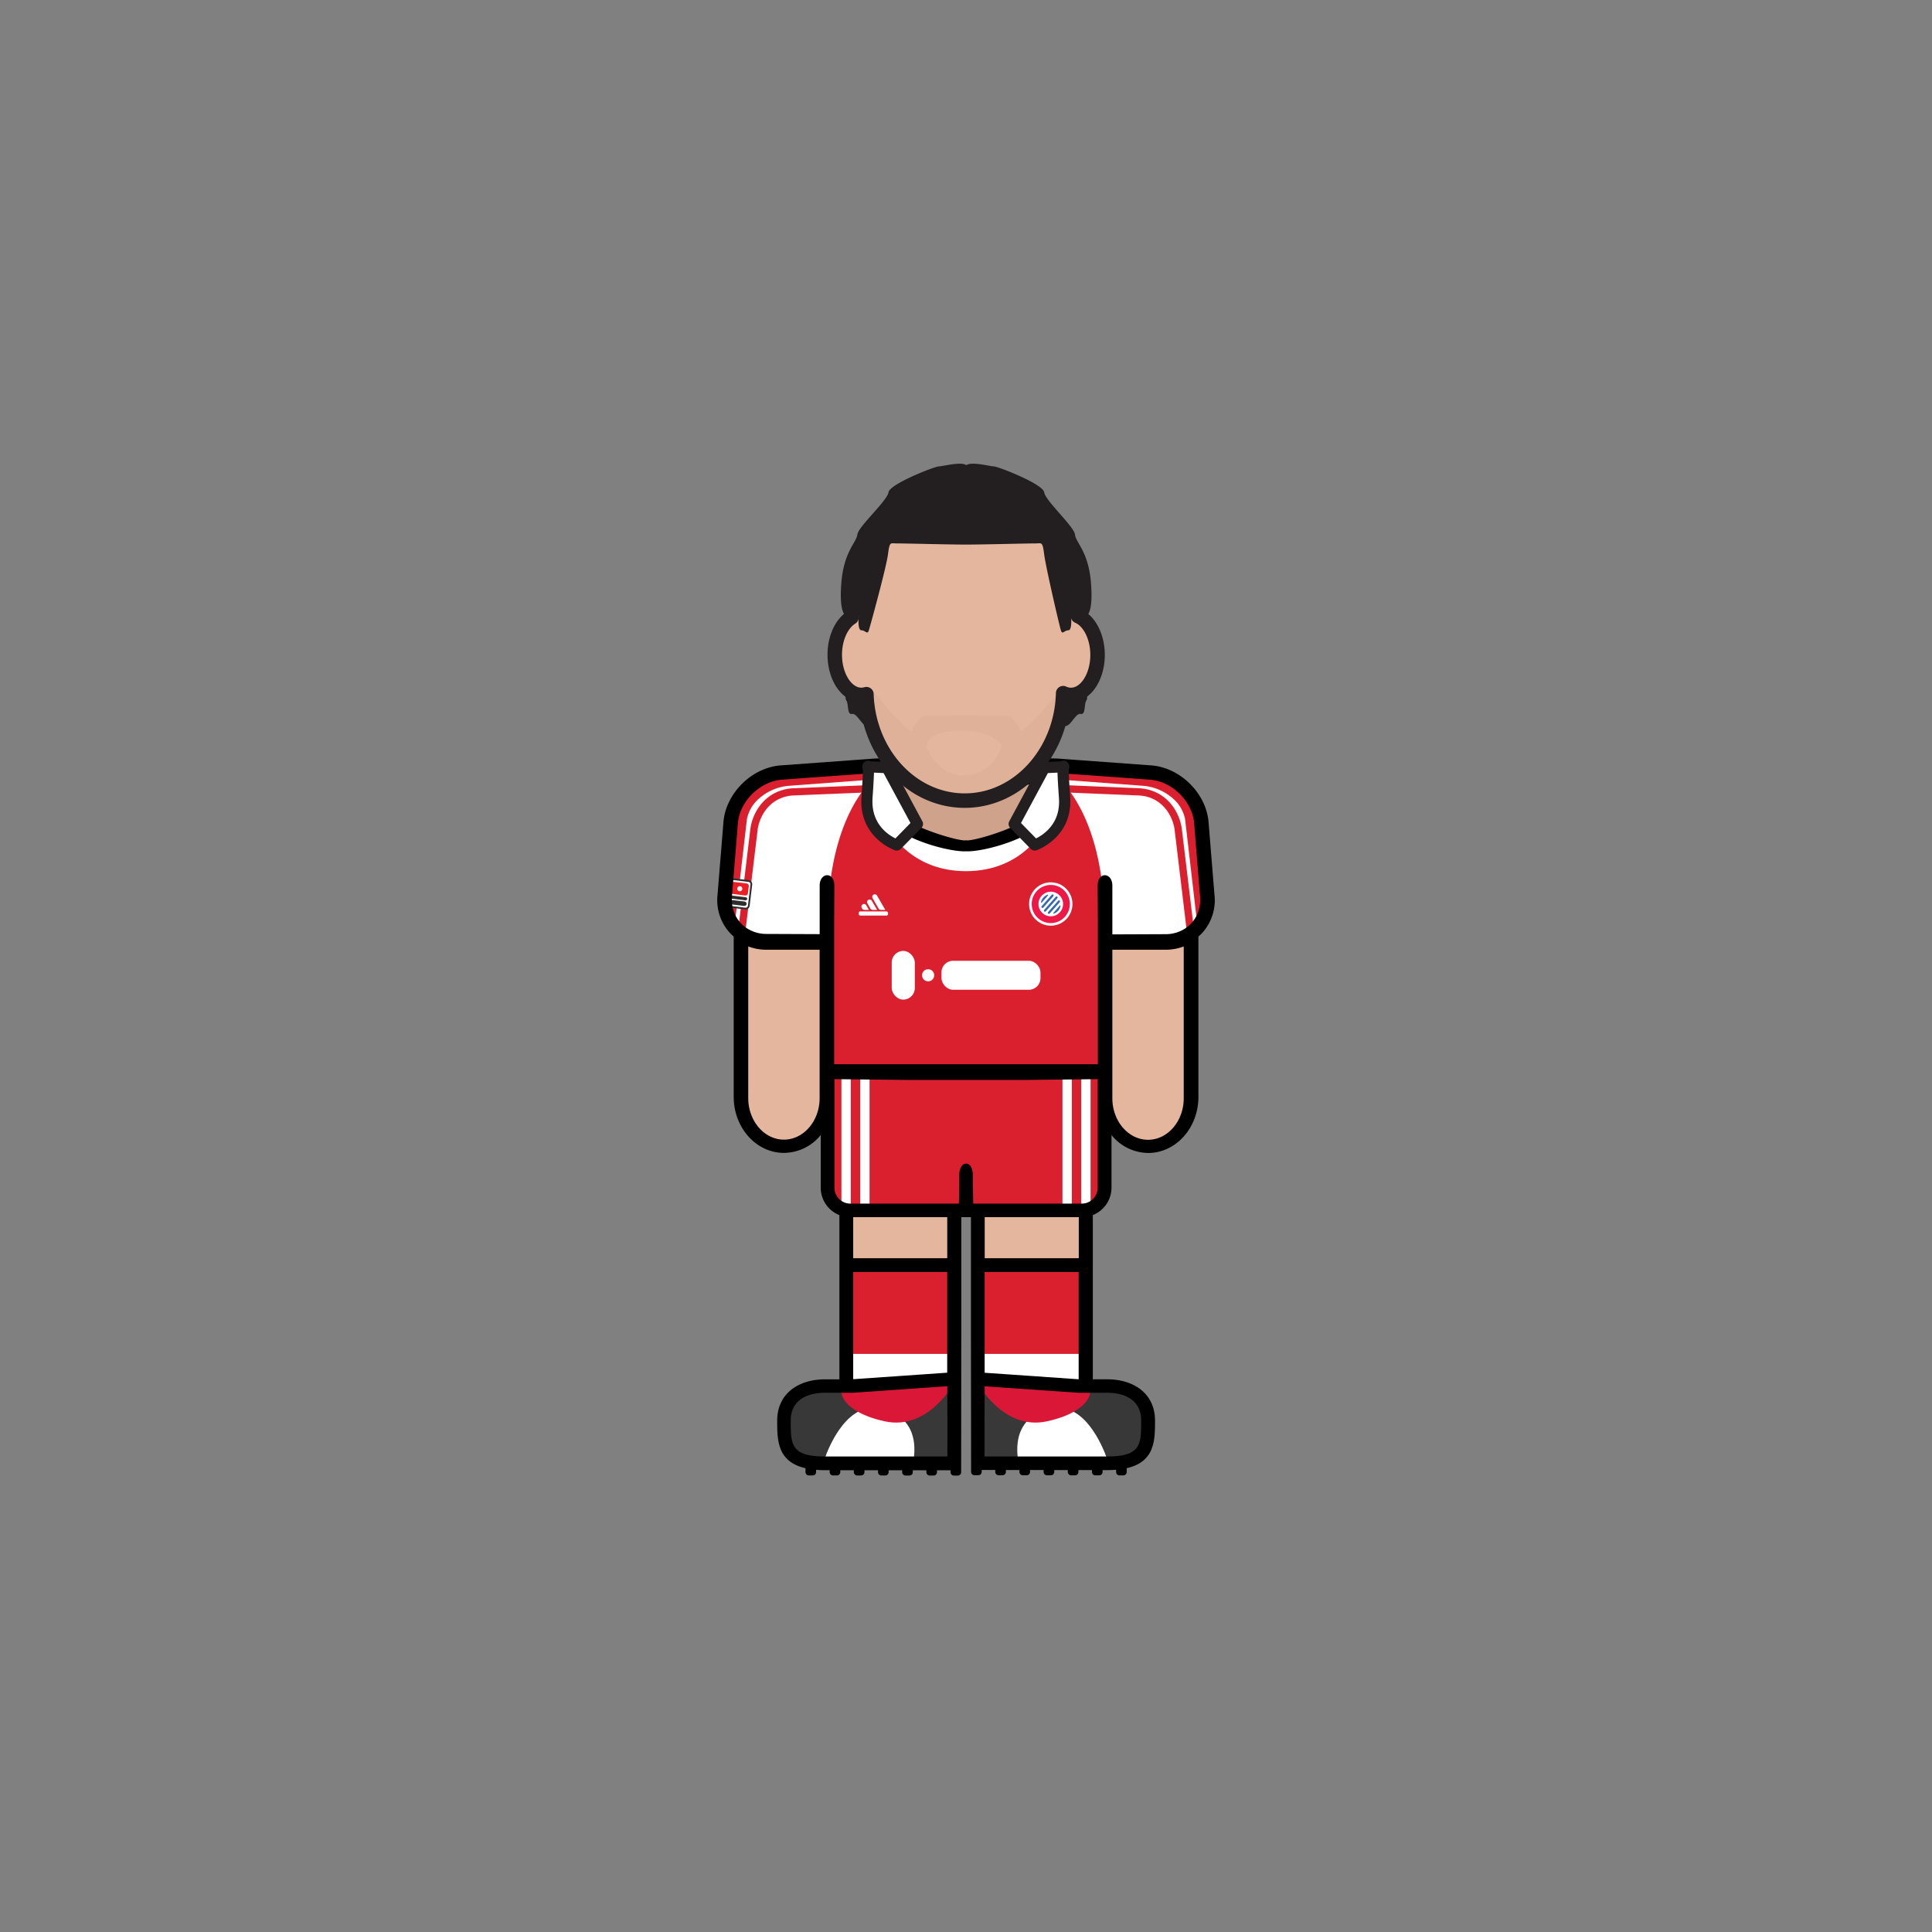 <svg id="player" xmlns="http://www.w3.org/2000/svg" viewBox="0 0 800 800"><rect x="0" y="0" width="800" height="800" fill="#808080" stroke="none"/><defs><style>.cls-1{fill:#e4b69d}.cls-2{fill:#383838}.cls-3{fill:#fff}.cls-4{fill:#db1737}.cls-5{fill:#da202f}.cls-8{fill:#2d2d2d}.cls-11{fill:#231f20}</style></defs><g id="skin"><path id="arm-left" class="cls-1" d="M305.93 384h36.78v72.4a18.39 18.39 0 01-18.39 18.39 18.39 18.39 0 01-18.39-18.39V384z"/><path id="arm-right" class="cls-1" d="M457.19 384H494v72.4a18.39 18.39 0 01-18.39 18.39 18.39 18.39 0 01-18.39-18.39V384h-.03z"/><path id="leg-left" class="cls-1" d="M349.88 494.02h45.67v45.67h-45.67z"/><path id="leg-right" class="cls-1" d="M404.78 494.02h45.67v45.67h-45.67z"/></g><g id="boots"><path id="left" class="cls-2" d="M395.48 571.37h-22.83l-22.84 1.98h-12.5l-7.5 2.52-5.24 8.5v9.84l1.91 4.16 3.83 4.06 6.34 1.94h58.83v-33z"/><path id="right" class="cls-2" d="M404.61 571.37h22.83l22.83 1.98h12.5l7.5 2.52 5.25 8.5v9.84l-1.91 4.16-3.84 4.06-6.33 1.94h-58.83v-33z"/><g id="details"><path class="cls-3" d="M341.17 604.92s6.42-21.08 19.67-22c0 0 20.83-.33 17.42 22z"/><path class="cls-4" d="M395.48 572s-10.67 20.52-29.08 16.55-20.08-13.64-16.08-14.14c-.01.01 43.91-2.83 45.16-2.41z"/><path class="cls-3" d="M458.69 604.92s-6.42-21.08-19.67-22c0 0-20.83-.33-17.42 22z"/><path class="cls-4" d="M404.38 572s10.67 20.52 29.08 16.55 20.08-13.64 16.08-14.14c.01.01-43.91-2.83-45.16-2.41z"/></g></g><g id="socks"><g id="socks-2" data-name="socks"><path id="left-2" data-name="left" class="cls-5" d="M349.88 524h45.67v48.04h-45.67z"/><path id="right-2" data-name="right" class="cls-5" d="M404.38 524h45.67v48.04h-45.67z"/></g><path class="cls-3" d="M350.35 560.62h45.19v13h-45.19zm54.27 0h45.19v13h-45.19z" id="details-2" data-name="details"/></g><g id="shorts"><path id="shorts-2" data-name="shorts" class="cls-5" d="M341.67 444.54h116.49v47a9.95 9.95 0 01-9.95 9.95h-96.6a9.95 9.95 0 01-9.95-9.95v-47h.01z"/><g id="details-3" data-name="details"><path class="cls-3" d="M348.41 444.54h3.88v55.71h-3.88zm7.77 0h3.88v55.71h-3.88z" id="left-3" data-name="left"/><path class="cls-3" d="M439.94 444.54h3.88v55.71h-3.88zm7.76 0h3.88v55.71h-3.88z" id="right-3" data-name="right"/></g></g><g id="shirt"><path id="shirt-2" data-name="shirt" class="cls-5" d="M369.5 316.8l-48.29 2.99-11.36 6.25-6.83 10.1-3.31 40.73 5.17 7.67 7.66 4.67h29.5l.17 54h114.83v-53.5l29.34-.17 7.01-4 6.99-10.5-3.4-37.33-6.83-11.84-9.77-6.08-49.84-2.99-1 21.24-6.5 6.5-11.16 3.48-11.88 2.02-15.46-3.17-11-5.66-3.66-3.84-.38-20.57z"/><g id="details-4" data-name="details"><g id="arm-l"><path class="cls-3" d="M366.58 318.37s-22.5 12-23.88 61.07v8l-32.86 1.11-10.14-11.71s.28-39.89 5.21-45.36a113.26 113.26 0 0111.83-10.93l34.77-2.49z"/><path class="cls-5" d="M362 322.75l-35.54 2.65a21.3 21.3 0 00-12.17 5.26 15.29 15.29 0 00-5 8.46l-5 43.16-4-3.47 1.08-41.17L306 329l10.82-6.93 45-3.78z"/><path class="cls-5" d="M308.49 387l-3-.36 5.18-43.09a19.3 19.3 0 01.7-3.4l.12-.38c2.6-8 9-13 17-13.37L362 325l.12 3-33.49 1.38c-6.73.28-12.05 4.5-14.25 11.29l-.11.34a16.31 16.31 0 00-.59 2.88z"/></g><g id="arm-r"><path class="cls-3" d="M433.5 318.37s22.5 12 23.88 61.07v8l32.86 1.11 10.14-11.71s-.28-39.89-5.21-45.36a113.26 113.26 0 00-11.83-10.93l-34.77-2.49z"/><path class="cls-5" d="M438 322.75l35.54 2.65a21.3 21.3 0 0112.17 5.26 15.29 15.29 0 015 8.46l5 43.16 4-3.47-1.08-41.17-4.5-8.64-10.82-6.93-45-3.78z"/><path class="cls-5" d="M491.59 387l3-.36-5.18-43.09a19.3 19.3 0 00-.7-3.4l-.12-.38c-2.6-8-9-13-17-13.37L438.1 325l-.12 3 33.49 1.38c6.73.28 12.05 4.5 14.25 11.29l.11.34a16.31 16.31 0 01.59 2.88z"/></g><path id="neck" class="cls-3" d="M400 350s-24.62-18.9-32.75-7.77c0 0 8.58 18.5 32.75 18.5s32.75-18.5 32.75-18.5C424.66 331.12 400 350 400 350z"/><g id="adidas"><rect id="bottom" class="cls-3" x="355.57" y="377.4" width="12.14" height="1.71" rx=".62" ry=".62"/><path class="cls-3" d="M361.7 370.45a1.07 1.07 0 00-.39 1.45l2.49 4.33a1.07 1.07 0 00.92.53h1.86l-3.43-5.93a1.07 1.07 0 00-1.45-.38zm-2.13 2.15a1.07 1.07 0 00-.39 1.44l1.22 2.18a1.07 1.07 0 00.93.54h1.86L361 373a1.07 1.07 0 00-1.43-.4zm-2.34 1.87a1.07 1.07 0 00-.4 1.44l.16.3a1.07 1.07 0 00.94.55h1.85l-1.08-1.9a1.07 1.07 0 00-1.47-.39z"/></g><g id="crest-bayern-munich"><circle class="cls-3" cx="435.1" cy="374.33" r="8.98"/><circle cx="435.1" cy="374.33" r="7.9" fill="#ed1846"/><circle class="cls-3" cx="435.1" cy="374.33" r="5.1"/><path d="M435.49 370.53l-4.16 4.71a.45.45 0 00-.09.44.45.45 0 00.76.15l4.17-4.72a.45.45 0 00-.25-.74.45.45 0 00-.43.16zm-3.49 1.16a4.06 4.06 0 00-.95 1.92.19.19 0 00.32.16l2.61-3a.19.19 0 00-.2-.3 4.06 4.06 0 00-1.78 1.22zm5.81-.36a.45.45 0 00-.63 0l-4.81 5.44a.45.45 0 000 .63.45.45 0 00.63 0l4.81-5.44a.45.45 0 000-.63zm.98 3.67l-2.61 3a.19.19 0 00.2.3 4.06 4.06 0 001.79-1.18 4.06 4.06 0 00.95-1.92.19.19 0 00-.33-.2zm-.63 2.09zm.05-4.16l-4.21 4.72a.45.45 0 00.25.74.45.45 0 00.42-.14l4.16-4.71a.45.45 0 00.09-.44.45.45 0 00-.71-.17z" fill="#3668b2"/></g><g id="sponsor-t-mobile"><rect class="cls-3" x="369.24" y="393.75" width="9.56" height="20.17" rx="4.78" ry="4.78"/><circle class="cls-3" cx="384.32" cy="403.84" r="2.52"/><rect class="cls-3" x="389.84" y="397.84" width="41" height="12" rx="4.78" ry="4.78"/></g><g id="logo-bundasliga"><path class="cls-3" transform="rotate(6.87 305.94 369.875)" d="M301.69 364.56h8.78v11.17h-8.78z"/><path class="cls-8" d="M309.9 365.16a1 1 0 01.86 1.1l-1.05 8.74a1 1 0 01-1.1.86l-6.39-.77a1 1 0 01-.86-1.1l1.05-8.74a1 1 0 011.1-.86l6.39.77m.08-.71l-6.39-.77a1.7 1.7 0 00-1.89 1.49l-1.05 8.74a1.7 1.7 0 001.49 1.89l6.39.77a1.7 1.7 0 001.89-1.49l1.05-8.74a1.7 1.7 0 00-1.49-1.89z"/><rect class="cls-8" x="302.25" y="371.16" width="7.21" height="1.28" rx=".64" ry=".64" transform="rotate(6.87 305.707 371.561)"/><rect class="cls-8" x="302" y="372.96" width="7.21" height="1.82" rx=".91" ry=".91" transform="rotate(6.87 305.416 373.669)"/><rect x="302.71" y="365.47" width="7.21" height="5.01" rx=".96" ry=".96" transform="rotate(6.87 306.148 367.773)" fill="#ed1e24"/><circle class="cls-3" cx="306.32" cy="367.97" r="1.05" transform="rotate(-83.13 306.344 367.982)"/></g></g></g><path id="neck-2" data-name="neck" fill="#cea28b" d="M427.63 342.26l-27.59 8.62-28.6-9.62-1.92-23.62h61.04l-2.93 24.62z"/><path d="M502.88 370.43l-2.47-30.36c-1.19-11.87-11.83-22.25-23.72-23.14l-37.14-2.71c-4.07-.45-20.52-.09-39.55.53-19-.62-35.48-1-39.55-.53l-37.14 2.71c-11.89.89-22.53 11.27-23.72 23.14l-2.47 30.36a20.15 20.15 0 005 15.74 19.92 19.92 0 001.69 1.64v66.36c0 12.81 9.32 23.22 20.78 23.22a19.8 19.8 0 0015.25-7.39v21.79a12.23 12.23 0 007.74 11.36v68h-5.93c-10.93 0-19.83 5.8-19.83 17.11 0 8.06 0 17 11.72 19.7v1.6a1.38 1.38 0 001.38 1.38h1.63a1.38 1.38 0 001.38-1.37v-.95c1.16.09 2.39.15 3.73.15h1.89v.8a1.38 1.38 0 001.38 1.38h1.63a1.38 1.38 0 001.38-1.37v-.8h5.62v.8a1.38 1.38 0 001.38 1.38h1.63a1.38 1.38 0 001.38-1.37v-.8h5.62v.8a1.38 1.38 0 001.38 1.38h1.63a1.38 1.38 0 001.38-1.37v-.8h5.62v.8a1.38 1.38 0 001.38 1.38h1.63a1.38 1.38 0 001.38-1.37v-.8h5.62v.8a1.38 1.38 0 001.38 1.38h1.63a1.38 1.38 0 001.38-1.37v-.8h5.62v.8a1.38 1.38 0 001.38 1.38h1.63a1.38 1.38 0 001.38-1.37v-.81l.06-55.45V504h4v49.21l.06 54.67v1.6a1.38 1.38 0 001.38 1.38h1.63a1.38 1.38 0 001.38-1.37v-.8h5.62v.8a1.38 1.38 0 001.38 1.38h1.63a1.38 1.38 0 001.38-1.37v-.8h5.62v.8a1.38 1.38 0 001.38 1.38h1.63a1.38 1.38 0 001.38-1.37v-.8h5.62v.8a1.38 1.38 0 001.38 1.38h1.63a1.38 1.38 0 001.38-1.37v-.8h5.62v.8a1.38 1.38 0 001.38 1.38h1.63a1.38 1.38 0 001.38-1.37v-.8h5.62v.8a1.38 1.38 0 001.38 1.38h1.63a1.38 1.38 0 001.38-1.37v-.8h1.89c1.33 0 2.57-.05 3.72-.15v.95a1.38 1.38 0 001.38 1.38h1.63a1.38 1.38 0 001.38-1.37v-1.6c11.71-2.68 11.72-11.64 11.72-19.7 0-11.3-8.89-17.11-19.83-17.11h-5.93v-68a12.23 12.23 0 007.74-11.36V470a19.8 19.8 0 0015.21 7.42c11.46 0 20.78-10.42 20.78-23.22v-66.39a19.92 19.92 0 001.69-1.64 20.15 20.15 0 004.95-15.74zm-130.49-46.18c3.46 1.84 15.64 2.07 27.61 1.79 12 .28 24.15 0 27.61-1.79V336c0 4.8-22.42 12-27.23 12l-.38-.08-.38.08c-4.8 0-27.23-7.19-27.23-12zm-33 75.43v55c0 9.5-6.63 17.22-14.78 17.22s-14.78-7.73-14.78-17.22V391.9a21.08 21.08 0 007.47 1.36h22.09zm52.9 203.42h-50.64c-14.22 0-14.22-5-14.22-14.89 0-8.21 6.38-11.5 14.22-11.5h11.67l38.93-2.71.06 15.37zm-38.74-76.4h38.67v41.7l-38.67 2.68h-.26V526.7zm-.26-5.74V504h38.94v17h-38.91zm104.77 55.75h.26c7.84 0 14.22 3.29 14.22 11.5 0 9.91 0 14.89-14.22 14.89h-50.64v-13.7l.06-15.37 38.93 2.69h11.42zm-11.67-50h.26v44.4h-.26l-38.67-2.68V526.7zM407.75 521v-17h38.95v17h-38.95zm46.84-73.77h-.07v44.58a6.6 6.6 0 01-6.58 6.58H403s-.11-3.73-.16-8.75v-2.79c0-3.51-1.41-5.09-2.82-5-1.41-.09-2.82 1.49-2.82 5v2.79c0 5-.16 8.75-.16 8.75H352.1a6.6 6.6 0 01-6.58-6.58v-44.63h-.07v-.33l30.24.33h48.69l30.24-.33zm35.57 7.51c0 9.5-6.63 17.22-14.78 17.22s-14.78-7.73-14.78-17.22v-61.48h22.09a21.08 21.08 0 007.47-1.36zm6-77.21a13.53 13.53 0 01-6 7.29 14.69 14.69 0 01-7.47 2l-22.09.09v-20.19c0-5.56-6.07-5.94-6.07 0s.07 14.37.07 14.37v59.59H345.41v-59.61s.07-8.46.07-14.37-6.07-5.54-6.07 0v20.11l-22.09-.09a14.69 14.69 0 01-7.47-2 13.53 13.53 0 01-6-7.29 14.89 14.89 0 01-.75-6.46l2.47-30.36c.89-9 9.23-17.08 18.2-17.75l11.12-.83 32.22-2.29c.68.54.48 17.49.48 17.49 0 8.43 23.34 15.29 31.77 15.29h1.3c8.43 0 31.77-6.86 31.77-15.29 0 0-.2-16.95.48-17.49l32.22 2.29 11.12.83c9 .67 17.3 8.8 18.2 17.75L496.9 371a14.89 14.89 0 01-.75 6.48z" id="border"/><g id="shirt-collars"><path class="cls-3" d="M379.9 341.19l-8.52 8.72s-13.48-4.45-12.38-19.86.31-12.55.31-12.55l8 .36z"/><path class="cls-11" d="M371.38 352.22a2.3 2.3 0 01-.72-.12c-.15 0-15.17-5.21-13.95-22.22.52-7.2.6-10.12.58-11.29a2.31 2.31 0 01-.19-1.72 2.41 2.41 0 012.74-1.86 2.64 2.64 0 01.73.23l6.88.31a2.31 2.31 0 011.93 1.21l12.56 23.33a2.31 2.31 0 01-.38 2.71l-8.56 8.72a2.31 2.31 0 01-1.62.7zm-9.49-32.29c-.05 2.19-.25 5.65-.58 10.29-.41 5.66 1.29 10.33 5 13.86a18.58 18.58 0 004.47 3.09l6.23-6.38-11.14-20.68z"/><path class="cls-3" d="M419.93 341.19l8.52 8.72s13.48-4.45 12.37-19.86-.31-12.55-.31-12.55l-8 .36z"/><path class="cls-11" d="M426.81 351.52l-8.52-8.72a2.31 2.31 0 01-.38-2.71l12.56-23.33a2.31 2.31 0 011.93-1.21l6.88-.31a2.64 2.64 0 01.72-.24 2.41 2.41 0 012.74 1.86 2.31 2.31 0 01-.19 1.72c0 1.16.07 4.08.58 11.29 1.23 17-13.8 22.17-13.95 22.22a2.31 2.31 0 01-2.37-.58zm7.1-31.41l-11.14 20.68 6.23 6.38a18.58 18.58 0 004.47-3.09c3.76-3.53 5.46-8.2 5-13.86-.33-4.64-.53-8.1-.58-10.29z"/></g><g id="head"><path class="cls-11" d="M351.67 281s-2.38 7.5-1.25 9 .13 6.13 2.5 5.63 5.13 8 7.63 3.88.36-11.43-.75-14.25-8.13-4.26-8.13-4.26zm96.95 0s2.38 7.5 1.25 9-.12 6.13-2.5 5.63-5.12 8-7.62 3.88-.36-11.43.75-14.25 8.12-4.26 8.12-4.26z"/><path id="skin-2" data-name="skin" class="cls-1" d="M446.38 255.1c0-.91.08-1.81.08-2.73 0-30.51-21.06-55.25-47-55.25s-47 24.74-47 55.25c0 1.11 0 2.21.1 3.31-4 2.46-6.9 8.44-6.9 15.43 0 9.19 4.93 16.64 11 16.64a7.47 7.47 0 002.1-.31c.82 24.5 18.74 44.08 40.73 44.08s40.12-19.81 40.74-44.5a7.65 7.65 0 003.25.74c6.08 0 11-7.45 11-16.64-.05-7.65-3.48-14.06-8.1-16.02z"/><path id="border-2" data-name="border" d="M446.38 255.1c0-.91.08-1.81.08-2.73 0-30.51-21.06-55.25-47-55.25s-47 24.74-47 55.25c0 1.11 0 2.21.1 3.31-4 2.46-6.9 8.44-6.9 15.43 0 9.19 4.93 16.64 11 16.64a7.47 7.47 0 002.1-.31c.82 24.5 18.74 44.08 40.73 44.08s40.12-19.81 40.74-44.5a7.65 7.65 0 003.25.74c6.08 0 11-7.45 11-16.64-.05-7.65-3.48-14.06-8.1-16.02z" stroke="#231f20" stroke-linecap="round" stroke-linejoin="round" stroke-width="6" fill="#e4b69d"/><path d="M422.58 302.6s-2.5-6-5.5-6.12l-17-.3-17 .3c-3 .13-5.5 6.13-5.5 6.13-2.75.13-17-17.62-17-17.62v12.88l16.63 25.75 22.79 7.69v-.37l.08.37 22.92-7.7 16.63-25.75V285s-14.3 17.73-17.05 17.6zm-22.5 18.4c-11.46 1-16.33-11.23-16.33-11.23-.46-8.33 16.33-7.17 16.33-7.17 9.21.17 14.54 4.79 14.59 6s-3.13 11.4-14.59 12.4z" opacity=".03" fill="#231f20"/><path class="cls-11" d="M451.75 241.37c-1-12.94-6.25-16.62-6.62-20s-12.25-14-12.75-17.5-19.25-10.75-20.87-10.75-9.2-2.12-11.37-.5c-2.17-1.62-9.75.5-11.37.5s-20.37 7.25-20.87 10.75-12.48 14.13-12.9 17.5-5.6 7.06-6.62 20S350.3 255 350.3 255a7.46 7.46 0 002.69-.83l-.07 2.45 2.65-1.62s-.6 6 1.12 6 2.45 2 3.08 0 7.22-26 7.93-31.5 1-4.46 3.71-4.48 21.83.48 28.62.48 25.87-.5 28.62-.48 3-1 3.71 4.48 6.29 29.5 6.93 31.5 1.36 0 3.08 0 1.12-6 1.12-6l3.65 1.62-.07-2.49a7.6 7.6 0 002.78.87s2.93-.68 1.9-13.63zm-56.2-42.23l4.45-4.38a.1.1 0 11.17 0l4.45 4.37-4.57.3z"/></g></svg>